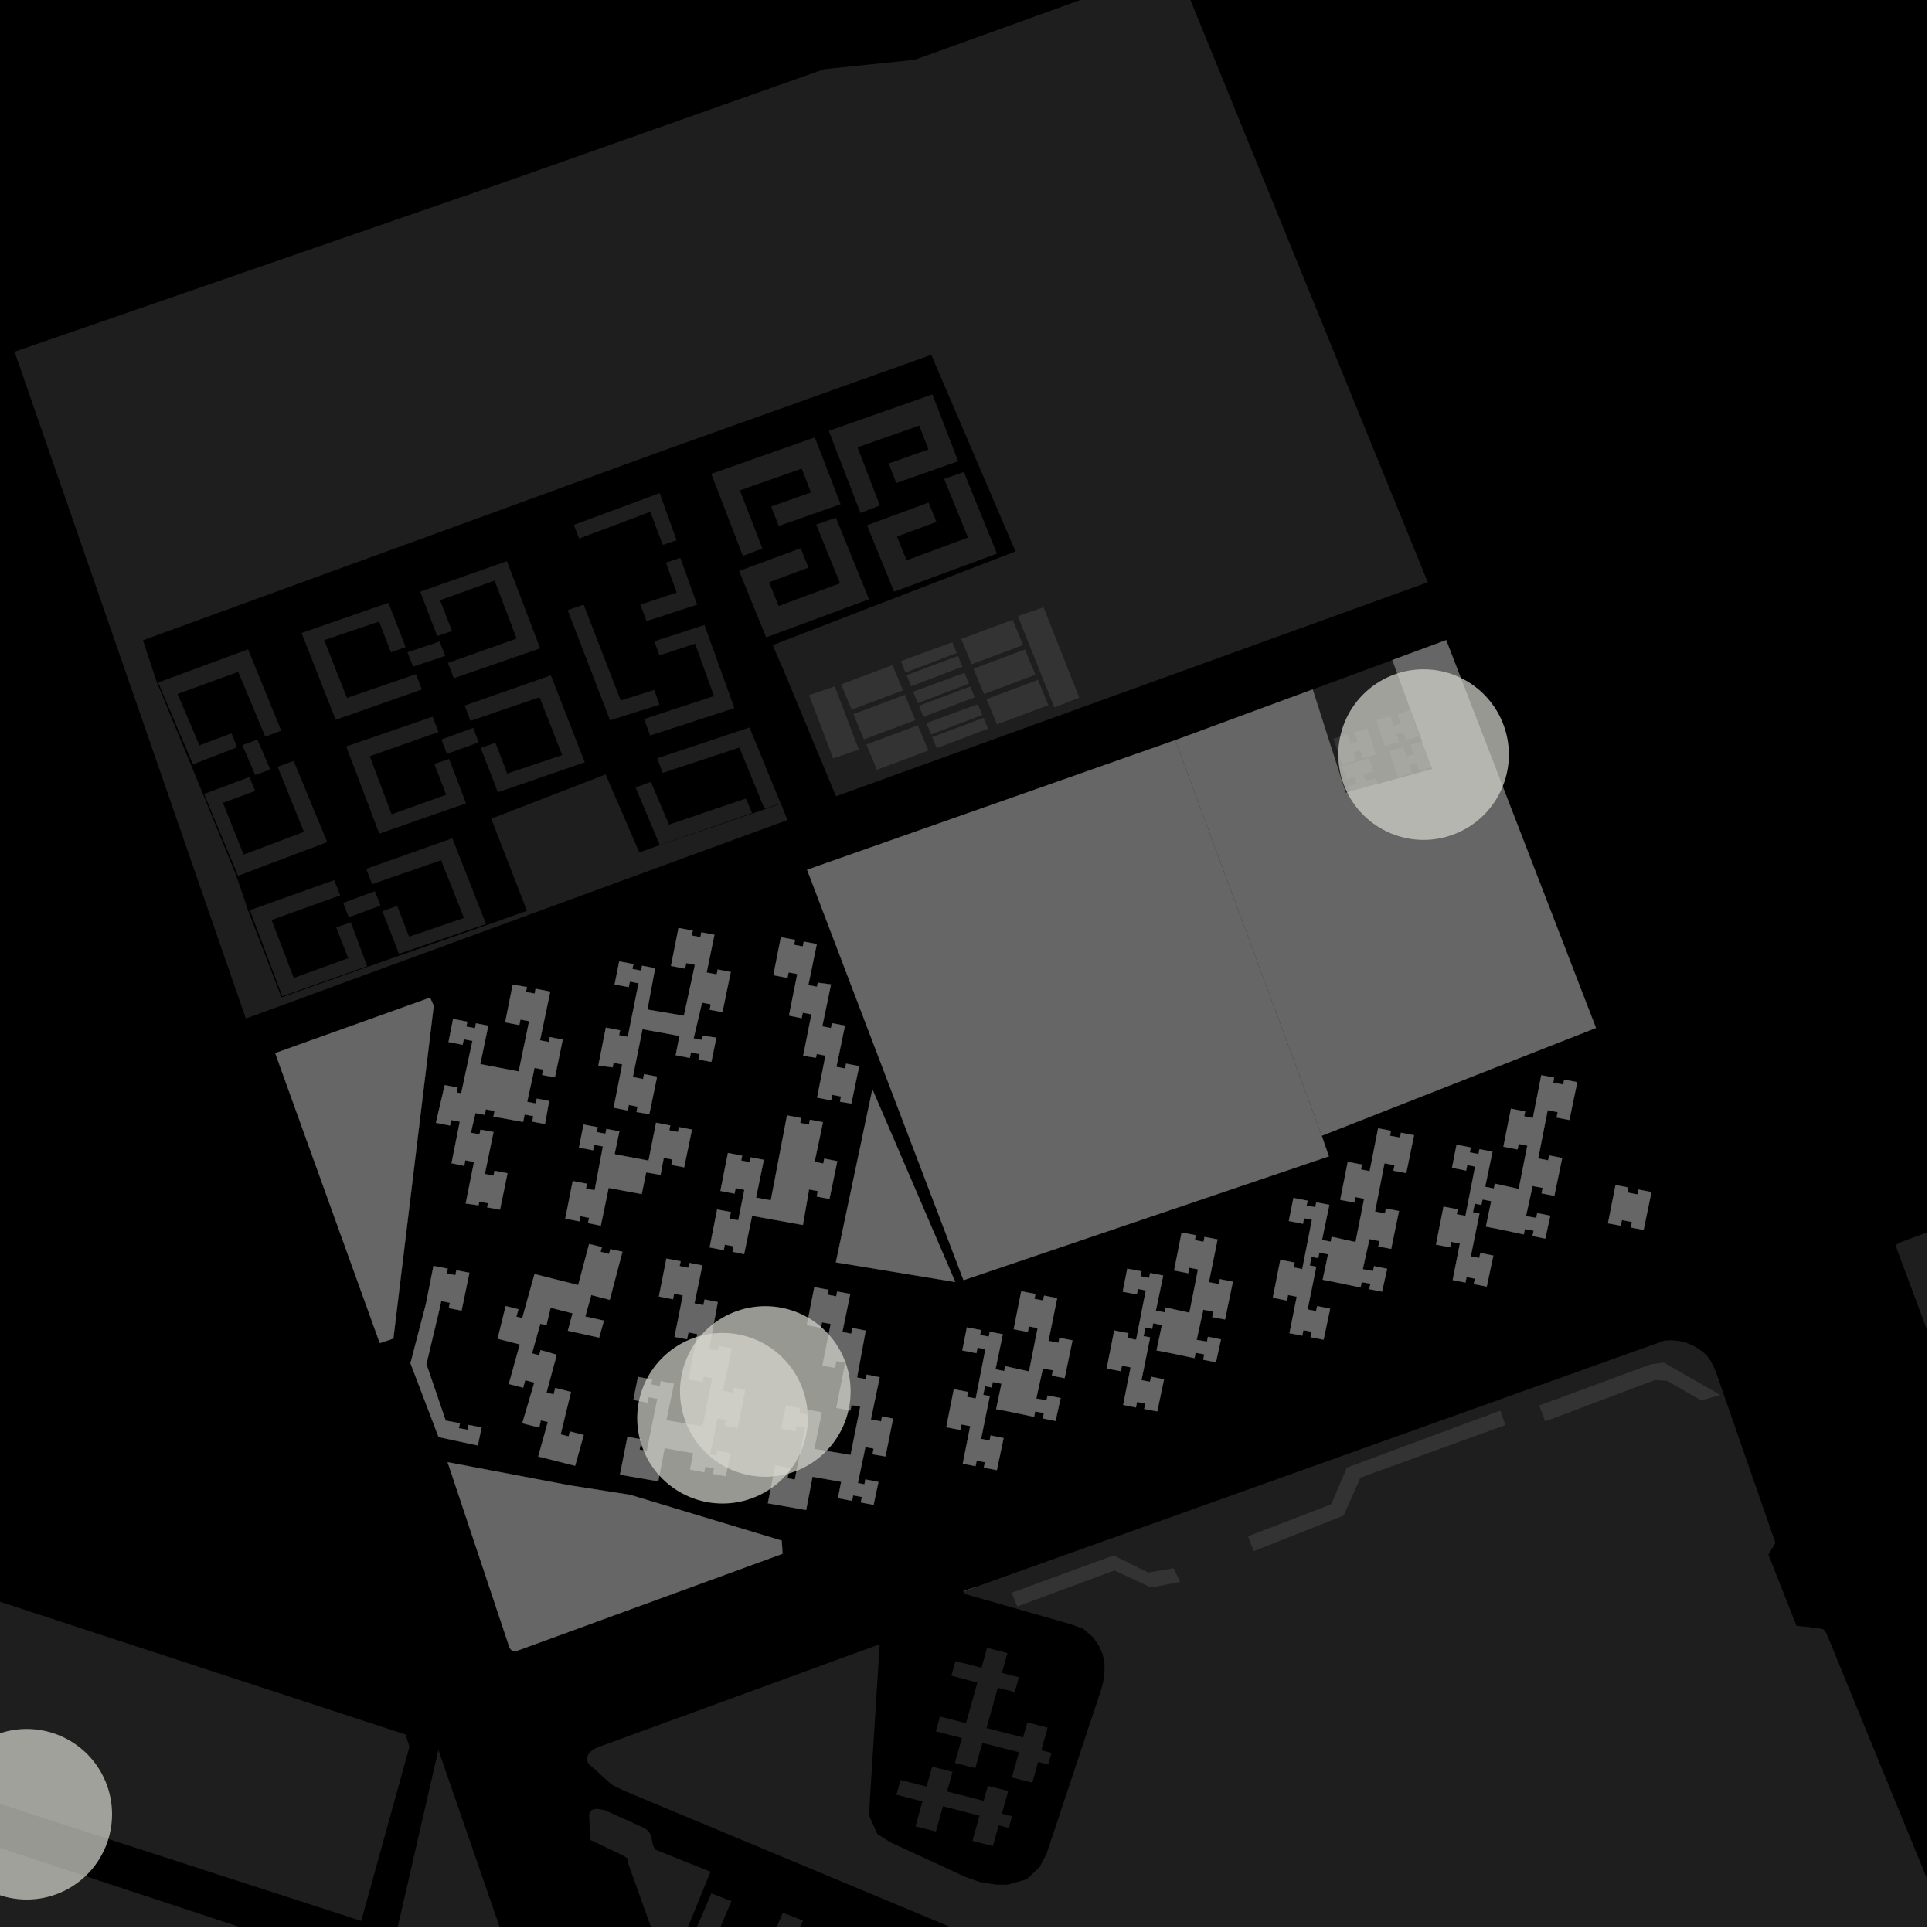 <?xml version="1.0" encoding="UTF-8"?>
<svg xmlns="http://www.w3.org/2000/svg" xmlns:xlink="http://www.w3.org/1999/xlink" width="361pt" height="361pt" viewBox="0 0 361 361" version="1.1">
<defs>
<clipPath id="clip1">
  <path d="M 0 295 L 64 295 L 64 360 L 0 360 Z M 0 295 "/>
</clipPath>
<clipPath id="clip2">
  <path d="M 0 323 L 35 323 L 35 360 L 0 360 Z M 0 323 "/>
</clipPath>
<clipPath id="clip3">
  <path d="M 73 326 L 96 326 L 96 360 L 73 360 Z M 73 326 "/>
</clipPath>
<clipPath id="clip4">
  <path d="M 140 357 L 151 357 L 151 360 L 140 360 Z M 140 357 "/>
</clipPath>
<clipPath id="clip5">
  <path d="M 126 353 L 137 353 L 137 360 L 126 360 Z M 126 353 "/>
</clipPath>
<clipPath id="clip6">
  <path d="M 110 338 L 133 338 L 133 360 L 110 360 Z M 110 338 "/>
</clipPath>
<clipPath id="clip7">
  <path d="M 109 250 L 360 250 L 360 360 L 109 360 Z M 109 250 "/>
</clipPath>
<clipPath id="clip8">
  <path d="M 354 209 L 360 209 L 360 281 L 354 281 Z M 354 209 "/>
</clipPath>
<clipPath id="clip9">
  <path d="M 359 0 L 360 0 L 360 182 L 359 182 Z M 359 0 "/>
</clipPath>
</defs>
<g id="surface3892">
<path style="fill-rule:nonzero;fill:rgb(0%,0%,0%);fill-opacity:1;stroke-width:0.03;stroke-linecap:square;stroke-linejoin:miter;stroke:rgb(0%,0%,0%);stroke-opacity:1;stroke-miterlimit:10;" d="M 0 178 L 360 178 L 360 -182 L 0 -182 Z M 0 178 " transform="matrix(1,0,0,1,0,182)"/>
<g clip-path="url(#clip1)" clip-rule="nonzero">
<path style=" stroke:none;fill-rule:nonzero;fill:rgb(39.999%,39.999%,39.999%);fill-opacity:0.3;" d="M 40.645 434.473 L 37.004 433.559 L 23.828 400.734 L 17.016 387.578 L 11.16 378.609 L 7.551 374.402 L 2.312 371.191 L -1.23 369.238 L -3 368.332 L -7.723 365.895 L -12.156 363.875 L -12.762 360.699 L -27.57 357.992 L -27.23 357.02 L -20.98 355.953 L -13.43 353.301 L -5.793 349.141 L -2.121 346.512 L -2.441 346.152 L -2.602 345.977 L -3.086 345.441 L -7.441 348.43 L -13.852 352.137 L -21.242 354.895 L -27.336 356.004 L -31.117 356.258 L -35.289 356.004 L -43.289 354.219 L -80.219 343.809 L -125.613 331.133 L -156.93 322.004 L -151.082 295.5 L 63.809 366.336 L 48.434 434.473 L 47.969 436.316 Z M 40.645 434.473 "/>
</g>
<g clip-path="url(#clip2)" clip-rule="nonzero">
<path style=" stroke:none;fill-rule:nonzero;fill:rgb(39.999%,39.999%,39.999%);fill-opacity:0.3;" d="M -157.402 323.391 L -18.496 363.238 L -25.484 364.723 L -30.43 366.445 L -34.785 369.172 L -38.086 372.461 L -40.664 375.488 L -43.004 379.148 L -44.277 381.113 L -43.582 381.297 L -42.91 381.477 L -41.543 381.844 L -40.988 380.23 L -38.277 376.316 L -36.098 373.586 L -33.273 370.422 L -29.051 368.02 L -24.164 366.27 L -19.934 365.988 L -15.543 366.43 L -9.277 368.531 L -4.668 370.391 L -1.105 371.797 L 2.867 373.867 L 6.289 376.461 L 9.988 381.445 L 15.184 389.258 L 19.148 396.559 L 34.551 433.203 L -96.582 405.605 L -172.836 389.434 Z M -157.402 323.391 "/>
</g>
<path style=" stroke:none;fill-rule:nonzero;fill:rgb(39.999%,39.999%,39.999%);fill-opacity:0.3;" d="M -140.242 253.367 L 75.773 324.105 L 76.516 326.363 L 67.496 358.934 L -149.926 288.504 Z M -140.242 253.367 "/>
<g clip-path="url(#clip3)" clip-rule="nonzero">
<path style=" stroke:none;fill-rule:nonzero;fill:rgb(39.999%,39.999%,39.999%);fill-opacity:0.3;" d="M 81.914 326.984 L 95.117 365.148 L 73.926 361.777 Z M 81.914 326.984 "/>
</g>
<g clip-path="url(#clip4)" clip-rule="nonzero">
<path style=" stroke:none;fill-rule:nonzero;fill:rgb(39.999%,39.999%,39.999%);fill-opacity:0.3;" d="M 150.039 358.855 L 144.004 373.012 L 140.246 371.551 L 146.281 357.395 Z M 150.039 358.855 "/>
</g>
<g clip-path="url(#clip5)" clip-rule="nonzero">
<path style=" stroke:none;fill-rule:nonzero;fill:rgb(39.999%,39.999%,39.999%);fill-opacity:0.3;" d="M 136.672 355.242 L 130.637 369.398 L 126.875 367.938 L 132.91 353.785 Z M 136.672 355.242 "/>
</g>
<path style=" stroke:none;fill-rule:nonzero;fill:rgb(39.999%,39.999%,39.999%);fill-opacity:0.3;" d="M 185.895 343.594 L 185.516 344.949 L 181.707 343.977 L 182.238 342.066 Z M 185.895 343.594 "/>
<path style=" stroke:none;fill-rule:nonzero;fill:rgb(39.999%,39.999%,39.999%);fill-opacity:0.3;" d="M 175.688 339.324 L 174.875 342.234 L 171.066 341.262 L 172.031 337.797 Z M 175.688 339.324 "/>
<g clip-path="url(#clip6)" clip-rule="nonzero">
<path style=" stroke:none;fill-rule:nonzero;fill:rgb(39.999%,39.999%,39.999%);fill-opacity:0.3;" d="M 122.395 345.598 L 132.762 349.738 L 125.418 367.754 L 124.23 367.355 L 117.375 348.18 L 117.164 347.184 L 116.129 346.574 L 110.246 343.773 L 110.078 338.996 L 110.539 338.207 L 111.094 338.031 L 111.832 338.031 L 112.941 338.207 L 120.52 341.641 L 121.258 342.258 L 121.629 342.961 L 122 344.715 Z M 122.395 345.598 "/>
</g>
<path style=" stroke:none;fill-rule:nonzero;fill:rgb(39.999%,39.999%,39.999%);fill-opacity:0.3;" d="M 310.883 254.609 L 321.441 260.648 L 317.902 261.688 L 311.512 258.023 L 309.238 257.859 L 288.727 265.586 L 287.605 262.621 L 308.492 254.918 Z M 310.883 254.609 "/>
<path style=" stroke:none;fill-rule:nonzero;fill:rgb(39.999%,39.999%,39.999%);fill-opacity:0.3;" d="M 219.285 293.023 L 220.516 295.57 L 215.094 296.637 L 208.234 293.441 L 190.078 300.18 L 189.055 297.598 L 208.07 290.629 L 214.57 293.84 Z M 219.285 293.023 "/>
<path style=" stroke:none;fill-rule:nonzero;fill:rgb(39.999%,39.999%,39.999%);fill-opacity:0.3;" d="M 233.203 287.062 L 248.734 281.082 L 251.668 274.23 L 280.336 263.574 L 281.305 266.27 L 254.199 276.105 L 251.062 283.184 L 234.258 289.836 Z M 233.203 287.062 "/>
<g clip-path="url(#clip7)" clip-rule="nonzero">
<path style=" stroke:none;fill-rule:nonzero;fill:rgb(39.999%,39.999%,39.999%);fill-opacity:0.3;" d="M 388.293 434.473 L 387.914 433.676 L 299.953 398.473 L 298.297 397.938 L 296.727 397.734 L 295.07 397.785 L 293.59 397.926 L 279.793 401.516 L 278.922 401.59 L 277.703 401.492 L 276.574 401.23 L 275.352 400.801 L 273.699 400.203 L 116.918 334.742 L 115.211 333.961 L 114.184 333.375 L 109.945 329.539 L 109.738 329.02 L 109.738 328.434 L 109.875 327.914 L 110.148 327.523 L 110.762 326.938 L 111.512 326.551 L 159.105 309.152 L 152.52 329.641 L 162.691 333.895 L 162.461 337.547 L 162.465 339.445 L 163.922 342.68 L 166.414 344.266 L 180.484 350.758 L 183.125 351.676 L 186.121 352.156 L 188.27 352.16 L 191.852 351.145 L 194.289 348.824 L 195.516 346.488 L 205.789 315.609 L 206.207 313.934 L 206.375 312.148 L 206.375 310.676 L 205.996 309 L 205.289 307.43 L 204.266 305.969 L 202.441 304.367 L 200.223 303.535 L 180.258 297.832 L 180.023 297.359 L 182.07 296.602 L 311.035 250.488 L 312.254 250.43 L 313.648 250.547 L 314.93 250.844 L 316.215 251.355 L 317.23 251.938 L 318.023 252.484 L 318.93 253.281 L 319.645 254.293 L 320.289 255.52 L 320.781 256.816 L 322.285 261.133 L 331.742 288.285 L 330.426 290.473 L 335.68 303.777 L 339.691 304.219 L 340.648 304.422 L 341.031 304.797 L 341.188 305.066 L 341.34 305.352 L 394.273 434.473 L 397.742 442.934 L 393.039 444.391 Z M 388.293 434.473 "/>
</g>
<g clip-path="url(#clip8)" clip-rule="nonzero">
<path style=" stroke:none;fill-rule:nonzero;fill:rgb(39.999%,39.999%,39.999%);fill-opacity:0.3;" d="M 419.27 212.805 L 435.699 255.031 L 435.816 255.918 L 435.699 256.586 L 435.348 256.922 L 434.879 257.262 L 433.82 257.719 L 373.652 280.426 L 373.191 280.438 L 372.809 280.355 L 372.367 280.207 L 372 279.98 L 371.715 279.703 L 371.484 279.293 L 371.328 278.742 L 354.43 233.355 L 354.324 232.883 L 354.379 232.633 L 354.531 232.438 L 354.793 232.242 L 355.105 232.121 L 415.668 209.773 L 416.277 209.594 L 416.898 209.578 L 417.43 209.68 L 417.812 209.863 L 418.168 210.105 L 418.434 210.461 Z M 419.27 212.805 "/>
</g>
<g clip-path="url(#clip9)" clip-rule="nonzero">
<path style=" stroke:none;fill-rule:nonzero;fill:rgb(39.999%,39.999%,39.999%);fill-opacity:0.3;" d="M 464.055 -40.52 L 502.867 -13.961 L 491.176 25.133 L 490.645 26.57 L 490.18 27.727 L 489.34 29.145 L 477.246 51.938 L 476.988 52.234 L 476.594 52.391 L 476.203 52.379 L 475.766 52.328 L 475.199 52.145 L 469.883 49.121 L 469.488 48.816 L 469.312 48.395 L 469.227 47.805 L 469.312 47.008 L 474.449 29.793 L 474.633 27.914 L 474.645 26.902 L 474.496 25.84 L 474.277 25.055 L 473.98 24.129 L 473.688 23.488 L 473.395 22.883 L 473.062 22.344 L 472.695 21.844 L 472.254 21.375 L 471.738 20.906 L 471.441 20.691 L 463.086 15.871 L 462.609 15.723 L 461.836 15.645 L 460.988 15.703 L 460.289 15.906 L 459.773 16.148 L 458.672 16.875 L 457.641 17.711 L 457.09 18.41 L 456.648 19.215 L 456.426 19.812 L 451.164 40.07 L 451.074 40.965 L 451.258 41.5 L 451.727 42.043 L 452.469 42.59 L 453.766 43.703 L 475.559 56.773 L 475.66 57 L 475.711 57.219 L 475.684 57.508 L 475.512 57.84 L 468.395 73.609 L 452.742 64.02 L 451.945 63.871 L 451.238 63.816 L 450.418 63.895 L 450.023 63.988 L 447.289 66.125 L 446.805 66.68 L 446.367 67.277 L 446.125 68.07 L 438.672 90.391 L 438.395 92.086 L 438.207 93.156 L 438.207 94.23 L 438.395 94.949 L 438.609 96.047 L 439.098 96.934 L 439.887 97.824 L 440.617 98.422 L 451.609 105.262 L 452.445 105.551 L 453.098 105.621 L 453.938 105.504 L 454.777 105.305 L 455.523 104.934 L 459.172 103.68 L 460.105 103.48 L 461.129 103.449 L 462.156 103.598 L 462.996 103.84 L 463.879 104.258 L 464.906 104.93 L 465.75 105.695 L 508.504 147.723 L 508.938 148.367 L 509.082 148.867 L 509.133 149.414 L 508.988 150.008 L 508.699 150.742 L 508.359 151.203 L 507.613 152.078 L 495.469 157.656 L 433.805 181.656 L 433.332 181.77 L 432.859 181.812 L 432.57 181.715 L 432.242 181.348 L 432.098 181.012 L 391.074 74.074 L 391.039 73.75 L 391.109 73.492 L 391.312 73.266 L 391.617 73.074 L 434.688 58.441 L 436.93 46.496 L 387.336 63.172 L 386.906 63.094 L 386.492 62.895 L 386.219 62.562 L 385.941 62.07 L 359.48 -1.094 L 359.504 -1.402 L 359.645 -1.711 L 359.922 -1.977 L 360.152 -2.129 L 462.961 -40.621 L 463.328 -40.66 L 463.68 -40.625 Z M 464.055 -40.52 "/>
</g>
<path style=" stroke:none;fill-rule:nonzero;fill:rgb(39.999%,39.999%,39.999%);fill-opacity:0.3;" d="M 245.277 128.824 L 260.16 123.328 L 267.633 143.68 L 251.457 148.145 Z M 245.277 128.824 "/>
<path style=" stroke:none;fill-rule:nonzero;fill:rgb(39.999%,39.999%,39.999%);fill-opacity:0.3;" d="M 252.293 147.914 L 251.969 146.922 L 253.52 146.461 L 253.102 145.195 L 251.551 145.652 L 250.73 143.156 L 255.828 141.645 L 256.652 144.141 L 254.785 144.695 L 255.203 145.961 L 257.07 145.406 L 257.43 146.496 Z M 252.293 147.914 "/>
<path style=" stroke:none;fill-rule:nonzero;fill:rgb(39.999%,39.999%,39.999%);fill-opacity:0.3;" d="M 255.492 136.117 L 257.102 140.969 L 254.715 141.684 L 254.227 140.207 L 252.895 140.605 L 253.387 142.082 L 250.766 142.863 L 249.156 138.012 L 251.777 137.227 L 252.367 139.004 L 253.695 138.605 L 253.109 136.828 Z M 255.492 136.117 "/>
<path style=" stroke:none;fill-rule:nonzero;fill:rgb(39.999%,39.999%,39.999%);fill-opacity:0.3;" d="M 267.508 143.34 L 265.164 144.043 L 264.676 142.566 L 263.344 142.965 L 263.832 144.438 L 261.211 145.223 L 259.602 140.367 L 262.223 139.586 L 262.812 141.363 L 264.145 140.965 L 263.555 139.188 L 265.742 138.535 Z M 267.508 143.34 "/>
<path style=" stroke:none;fill-rule:nonzero;fill:rgb(39.999%,39.999%,39.999%);fill-opacity:0.3;" d="M 263.523 132.68 L 265.129 137.531 L 262.746 138.246 L 262.258 136.77 L 260.926 137.168 L 261.414 138.645 L 258.793 139.426 L 257.188 134.574 L 259.805 133.789 L 260.395 135.566 L 261.727 135.168 L 261.137 133.391 Z M 263.523 132.68 "/>
<path style=" stroke:none;fill-rule:nonzero;fill:rgb(39.999%,39.999%,39.999%);fill-opacity:0.3;" d="M 270.223 119.613 L 298.207 192.07 L 246.977 212.211 L 219.609 138.297 L 245.277 128.824 L 251.457 148.145 L 267.633 143.68 L 260.16 123.328 Z M 270.223 119.613 "/>
<path style=" stroke:none;fill-rule:nonzero;fill:rgb(39.999%,39.999%,39.999%);fill-opacity:0.3;" d="M 219.598 138.301 L 246.965 212.219 L 248.293 216.059 L 180.043 239.199 L 150.816 162.523 Z M 219.598 138.301 "/>
<path style=" stroke:none;fill-rule:nonzero;fill:rgb(39.999%,39.999%,39.999%);fill-opacity:0.3;" d="M 303.051 227.969 L 302.844 229.023 L 300.453 228.582 L 301.867 221.434 L 304.246 221.895 L 304.09 222.836 L 305.961 223.184 L 306.133 222.27 L 308.57 222.75 L 307.109 229.812 L 304.727 229.355 L 304.93 228.336 Z M 303.051 227.969 "/>
<path style=" stroke:none;fill-rule:nonzero;fill:rgb(39.999%,39.999%,39.999%);fill-opacity:0.3;" d="M 197.527 242.562 L 195.906 250.559 L 197.777 250.902 L 197.953 249.988 L 200.391 250.457 L 198.926 257.512 L 196.547 257.062 L 196.746 256.051 L 194.867 255.688 L 193.621 261.332 L 195.555 261.668 L 195.738 260.758 L 198.172 261.238 L 197.23 265.504 L 194.852 265.039 L 195.062 264.027 L 193.422 263.742 L 193.219 264.734 L 188.566 263.762 L 186.141 263.297 L 187.137 258.551 L 185.508 258.227 L 185.293 259.258 L 184.051 259.008 L 183.715 260.641 L 184.934 260.875 L 183.312 268.871 L 184.91 269.164 L 185.105 268.227 L 187.527 268.715 L 186.258 274.695 L 183.832 274.234 L 184.043 273.223 L 182.488 272.926 L 182.281 273.957 L 179.898 273.492 L 181.293 266.469 L 179.66 266.156 L 179.453 267.188 L 176.82 266.676 L 178.227 259.59 L 180.883 260.098 L 180.688 261.008 L 182.32 261.32 L 184.129 252.094 L 182.652 251.812 L 182.445 252.844 L 179.812 252.336 L 180.668 248.035 L 183.32 248.543 L 183.129 249.449 L 184.762 249.762 L 184.938 248.852 L 187.371 249.316 L 186.004 255.871 L 187.633 256.191 L 187.812 255.281 L 192.277 256.258 L 193.887 248.156 L 192.254 247.844 L 192.047 248.879 L 189.414 248.367 L 190.82 241.281 L 193.477 241.789 L 193.281 242.695 L 194.914 243.008 L 195.09 242.098 Z M 197.527 242.562 "/>
<path style=" stroke:none;fill-rule:nonzero;fill:rgb(39.999%,39.999%,39.999%);fill-opacity:0.3;" d="M 258.695 217.359 L 256.922 226.391 L 258.789 226.734 L 258.965 225.82 L 261.402 226.293 L 259.941 233.352 L 257.559 232.898 L 257.762 231.883 L 255.883 231.52 L 254.633 237.164 L 256.566 237.504 L 256.75 236.59 L 259.184 237.078 L 258.242 241.344 L 255.863 240.875 L 256.074 239.859 L 254.438 239.574 L 254.23 240.566 L 249.578 239.59 L 247.152 239.121 L 248.152 234.375 L 246.523 234.047 L 246.309 235.078 L 245.062 234.828 L 244.727 236.461 L 245.945 236.695 L 244.324 244.691 L 245.922 244.984 L 246.117 244.051 L 248.539 244.543 L 247.312 250.316 L 244.883 249.855 L 245.098 248.844 L 243.543 248.543 L 243.332 249.574 L 240.949 249.109 L 242.305 242.285 L 240.672 241.973 L 240.465 243.004 L 237.832 242.488 L 239.238 235.402 L 241.895 235.914 L 241.703 236.824 L 243.332 237.137 L 245.141 227.91 L 243.664 227.625 L 243.461 228.66 L 240.828 228.145 L 241.68 223.844 L 244.336 224.355 L 244.141 225.266 L 245.773 225.578 L 245.949 224.668 L 248.387 225.137 L 247.016 231.688 L 248.645 232.016 L 248.828 231.102 L 253.289 232.086 L 254.898 223.984 L 253.27 223.668 L 253.062 224.699 L 250.43 224.188 L 251.836 217.098 L 254.488 217.609 L 254.297 218.52 L 255.93 218.836 L 257.512 210.836 L 259.895 211.289 L 259.734 212.227 L 261.605 212.57 L 261.781 211.66 L 264.215 212.129 L 262.754 219.188 L 260.371 218.738 L 260.574 217.719 Z M 258.695 217.359 "/>
<path style=" stroke:none;fill-rule:nonzero;fill:rgb(39.999%,39.999%,39.999%);fill-opacity:0.3;" d="M 163.008 203.547 L 178.492 239.547 L 156.188 235.871 Z M 163.008 203.547 "/>
<path style=" stroke:none;fill-rule:nonzero;fill:rgb(39.999%,39.999%,39.999%);fill-opacity:0.3;" d="M 266.039 149.965 L 267.648 154.82 L 265.262 155.531 L 264.773 154.055 L 263.441 154.453 L 263.93 155.93 L 261.309 156.711 L 259.703 151.855 L 262.32 151.074 L 262.91 152.852 L 264.242 152.453 L 263.652 150.676 Z M 266.039 149.965 "/>
<path style=" stroke:none;fill-rule:nonzero;fill:rgb(39.999%,39.999%,39.999%);fill-opacity:0.3;" d="M 264.941 144.672 L 266.551 149.527 L 264.164 150.238 L 263.676 148.762 L 262.344 149.16 L 262.832 150.637 L 260.211 151.418 L 258.605 146.566 L 261.227 145.781 L 261.812 147.559 L 263.145 147.164 L 262.555 145.387 Z M 264.941 144.672 "/>
<path style=" stroke:none;fill-rule:nonzero;fill:rgb(39.999%,39.999%,39.999%);fill-opacity:0.3;" d="M 289.184 207.434 L 287.41 216.469 L 289.281 216.816 L 289.453 215.902 L 291.891 216.375 L 290.43 223.438 L 288.047 222.98 L 288.25 221.965 L 286.371 221.598 L 285.125 227.246 L 287.059 227.586 L 287.238 226.676 L 289.672 227.164 L 288.734 231.434 L 286.352 230.957 L 286.562 229.945 L 284.926 229.656 L 284.719 230.648 L 280.07 229.664 L 277.645 229.191 L 278.641 224.445 L 277.012 224.117 L 276.797 225.148 L 275.555 224.895 L 275.219 226.527 L 276.434 226.766 L 274.816 234.762 L 276.41 235.059 L 276.609 234.121 L 279.027 234.617 L 277.801 240.395 L 275.371 239.93 L 275.586 238.918 L 274.031 238.613 L 273.82 239.645 L 271.441 239.176 L 272.793 232.352 L 271.164 232.035 L 270.957 233.07 L 268.324 232.551 L 269.73 225.465 L 272.383 225.977 L 272.191 226.887 L 273.824 227.203 L 275.629 217.977 L 274.156 217.688 L 273.949 218.723 L 271.316 218.207 L 272.168 213.902 L 274.824 214.418 L 274.633 215.328 L 276.262 215.645 L 276.438 214.73 L 278.875 215.203 L 277.504 221.758 L 279.133 222.086 L 279.316 221.172 L 283.781 222.16 L 285.387 214.059 L 283.758 213.738 L 283.551 214.773 L 280.918 214.254 L 282.324 207.168 L 284.977 207.68 L 284.785 208.59 L 286.418 208.906 L 288 200.906 L 290.383 201.363 L 290.223 202.301 L 292.094 202.648 L 292.27 201.734 L 294.707 202.211 L 293.242 209.27 L 290.859 208.816 L 291.062 207.797 Z M 289.184 207.434 "/>
<path style=" stroke:none;fill-rule:nonzero;fill:rgb(39.999%,39.999%,39.999%);fill-opacity:0.3;" d="M 227.5 231.594 L 225.879 239.59 L 227.746 239.93 L 227.922 239.02 L 230.359 239.488 L 228.898 246.547 L 226.516 246.094 L 226.719 245.078 L 224.84 244.719 L 223.59 250.363 L 225.527 250.699 L 225.707 249.789 L 228.141 250.273 L 227.199 254.539 L 224.82 254.07 L 225.031 253.059 L 223.395 252.773 L 223.188 253.766 L 218.535 252.793 L 216.109 252.324 L 217.109 247.578 L 215.48 247.254 L 215.266 248.285 L 214.023 248.035 L 213.684 249.668 L 214.902 249.902 L 213.285 257.898 L 214.879 258.191 L 215.074 257.254 L 217.496 257.742 L 216.227 263.723 L 213.801 263.262 L 214.012 262.25 L 212.457 261.949 L 212.25 262.98 L 209.867 262.52 L 211.262 255.492 L 209.629 255.18 L 209.422 256.211 L 206.793 255.699 L 208.195 248.613 L 210.852 249.121 L 210.66 250.031 L 212.293 250.344 L 214.098 241.117 L 212.621 240.836 L 212.418 241.867 L 209.785 241.355 L 210.637 237.055 L 213.293 237.566 L 213.098 238.473 L 214.73 238.785 L 214.906 237.875 L 217.344 238.344 L 215.973 244.895 L 217.602 245.219 L 217.785 244.309 L 222.246 245.285 L 223.855 237.184 L 222.227 236.871 L 222.02 237.902 L 219.387 237.391 L 220.793 230.305 L 223.445 230.812 L 223.254 231.723 L 224.887 232.035 L 225.062 231.125 Z M 227.5 231.594 "/>
<path style=" stroke:none;fill-rule:nonzero;fill:rgb(39.999%,39.999%,39.999%);fill-opacity:0.3;" d="M 158.867 241.793 L 157.395 248.895 L 159.07 249.215 L 159.289 248.16 L 161.758 248.633 L 160.141 257.391 L 161.773 257.703 L 161.938 256.852 L 164.367 257.355 L 162.723 265.242 L 164.637 265.594 L 164.812 264.68 L 166.871 265.074 L 165.445 272.141 L 163.047 271.738 L 163.238 270.672 L 161.699 270.391 L 160.293 277.117 L 161.527 277.352 L 161.703 276.441 L 164.137 276.906 L 163.23 281.18 L 160.848 280.73 L 161.051 279.715 L 159.418 279.402 L 159.211 280.434 L 156.578 279.926 L 157.184 276.871 L 151.82 275.934 L 150.633 282.141 L 143.48 280.895 L 144.887 273.809 L 147.539 274.316 L 147.145 276.223 L 148.512 276.461 L 150.465 266.711 L 148.832 266.398 L 148.625 267.434 L 145.992 266.922 L 146.844 262.621 L 149.5 263.129 L 149.309 264.039 L 150.938 264.352 L 151.113 263.438 L 153.551 263.906 L 152.148 270.746 L 158.938 271.863 L 160.746 262.848 L 159.113 262.535 L 158.906 263.57 L 156.273 263.059 L 157.949 254.633 L 156.273 254.312 L 156.012 255.59 L 153.676 255.148 L 155.227 247.383 L 153.594 247.074 L 153.387 248.105 L 150.758 247.594 L 152.164 240.512 L 154.816 241.02 L 154.625 241.926 L 156.254 242.238 L 156.43 241.328 Z M 158.867 241.793 "/>
<path style=" stroke:none;fill-rule:nonzero;fill:rgb(39.999%,39.999%,39.999%);fill-opacity:0.3;" d="M 131.23 236.449 L 129.758 243.551 L 131.434 243.871 L 131.652 242.816 L 134.121 243.289 L 132.504 252.043 L 134.137 252.355 L 134.301 251.504 L 136.727 252.008 L 135.086 259.891 L 137 260.242 L 137.176 259.332 L 139.234 259.723 L 137.809 266.789 L 135.406 266.387 L 135.602 265.32 L 134.062 265.043 L 132.656 271.766 L 133.891 272 L 134.066 271.09 L 136.5 271.555 L 135.594 275.824 L 133.211 275.375 L 133.414 274.363 L 131.781 274.051 L 131.574 275.082 L 128.941 274.574 L 129.547 271.52 L 124.184 270.582 L 122.996 276.789 L 115.844 275.543 L 117.25 268.461 L 119.902 268.969 L 119.508 270.871 L 120.875 271.109 L 122.828 261.367 L 121.195 261.055 L 120.988 262.086 L 118.355 261.578 L 119.207 257.277 L 121.863 257.785 L 121.672 258.691 L 123.301 259.004 L 123.477 258.094 L 125.914 258.559 L 124.512 265.398 L 131.301 266.516 L 133.109 257.5 L 131.477 257.191 L 131.27 258.223 L 128.637 257.711 L 130.312 249.285 L 128.637 248.965 L 128.375 250.242 L 126.039 249.805 L 127.59 242.043 L 125.957 241.73 L 125.75 242.762 L 123.121 242.254 L 124.523 235.172 L 127.18 235.676 L 126.988 236.586 L 128.617 236.898 L 128.793 235.984 Z M 131.23 236.449 "/>
<path style=" stroke:none;fill-rule:nonzero;fill:rgb(39.999%,39.999%,39.999%);fill-opacity:0.3;" d="M 83.863 244.43 L 84.066 243.418 L 82.434 243.105 L 82.227 244.137 L 79.672 254.898 L 83.281 265.445 L 85.938 265.949 L 85.746 266.859 L 87.375 267.172 L 87.551 266.258 L 89.988 266.723 L 89.273 270.086 L 81.957 268.52 L 76.699 254.727 L 79.594 243.629 L 81 236.547 L 83.652 237.055 L 83.461 237.961 L 85.094 238.273 L 85.27 237.363 L 87.707 237.828 L 86.246 244.879 Z M 83.863 244.43 "/>
<path style=" stroke:none;fill-rule:nonzero;fill:rgb(39.999%,39.999%,39.999%);fill-opacity:0.3;" d="M 102.812 185.285 L 100.902 194.387 L 102.531 194.699 L 102.707 193.785 L 105.145 194.25 L 103.684 201.301 L 101.301 200.855 L 101.504 199.84 L 99.871 199.531 L 99.664 200.562 L 98.5 205.887 L 100.129 206.195 L 100.305 205.285 L 102.602 205.723 L 101.832 210.016 L 99.453 209.57 L 99.652 208.555 L 98.023 208.246 L 97.754 209.629 L 92.203 208.633 L 92.414 207.582 L 90.781 207.273 L 90.578 208.305 L 88.844 207.969 L 87.977 211.66 L 89.602 211.969 L 89.777 211.082 L 92.215 211.523 L 90.586 219.367 L 92.219 219.676 L 92.395 218.766 L 94.828 219.23 L 93.422 226.023 L 91.035 225.594 L 91.188 224.82 L 89.559 224.512 L 89.414 225.215 L 87.023 224.871 L 88.574 217.113 L 86.941 216.801 L 86.734 217.836 L 84.371 217.344 L 85.922 209.582 L 84.289 209.273 L 84.086 210.305 L 81.453 209.797 L 83.102 202.762 L 85.512 203.223 L 85.328 204.137 L 86.176 204.293 L 88.281 194.484 L 86.652 194.176 L 86.445 195.207 L 83.812 194.699 L 84.664 190.402 L 87.32 190.906 L 87.129 191.816 L 88.758 192.125 L 88.934 191.215 L 91.23 191.652 L 89.738 198.836 L 96.922 200.207 L 98.871 190.809 L 97.242 190.496 L 97.035 191.531 L 94.402 191.023 L 95.801 183.973 L 98.461 184.445 L 98.27 185.355 L 99.902 185.664 L 100.078 184.754 Z M 102.812 185.285 "/>
<path style=" stroke:none;fill-rule:nonzero;fill:rgb(39.999%,39.999%,39.999%);fill-opacity:0.3;" d="M 133.492 174.672 L 132.031 181.723 L 133.926 182.066 L 134.102 181.152 L 136.539 181.617 L 134.988 189.113 L 132.605 188.668 L 132.809 187.652 L 131.18 187.344 L 129.605 194.027 L 131.156 194.324 L 131.336 193.535 L 133.852 193.891 L 132.914 198.41 L 130.531 197.965 L 130.734 196.949 L 129.102 196.641 L 128.895 197.672 L 126.262 197.164 L 126.961 193.559 L 120.047 192.297 L 118.242 201.25 L 120.16 201.625 L 120.336 200.711 L 122.773 201.176 L 121.324 208.18 L 118.93 207.781 L 119.133 206.77 L 117.5 206.457 L 117.293 207.488 L 114.664 206.98 L 116.27 198.887 L 114.641 198.574 L 114.465 199.441 L 111.801 199.098 L 113.207 192.02 L 115.859 192.523 L 115.668 193.434 L 117.301 193.742 L 119.32 183.723 L 117.688 183.41 L 117.48 184.445 L 114.848 183.938 L 115.703 179.641 L 118.355 180.145 L 118.164 181.051 L 119.797 181.363 L 119.973 180.449 L 122.406 180.914 L 120.969 188.641 L 127.789 189.789 L 129.852 180.262 L 128.219 179.953 L 128.012 180.984 L 125.379 180.477 L 126.785 173.395 L 129.441 173.902 L 129.25 174.809 L 130.879 175.121 L 131.055 174.207 Z M 133.492 174.672 "/>
<path style=" stroke:none;fill-rule:nonzero;fill:rgb(39.999%,39.999%,39.999%);fill-opacity:0.3;" d="M 129.293 211.066 L 127.832 218.117 L 125.449 217.672 L 125.652 216.656 L 124.023 216.344 L 123.422 219.523 L 120.734 219.062 L 119.902 223.113 L 113.723 221.965 L 112.262 229.016 L 109.859 228.535 L 110.082 227.555 L 108.449 227.242 L 108.258 228.211 L 105.629 227.688 L 107.016 220.688 L 109.672 221.191 L 109.48 222.102 L 111.109 222.41 L 112.656 214.211 L 111.023 213.898 L 110.816 214.93 L 108.188 214.422 L 109.039 210.125 L 111.684 210.629 L 111.5 211.539 L 113.133 211.852 L 113.309 210.938 L 115.723 211.398 L 114.836 215.672 L 121.184 216.867 L 122.59 209.789 L 125.242 210.293 L 125.051 211.203 L 126.684 211.512 L 126.859 210.602 Z M 129.293 211.066 "/>
<path style=" stroke:none;fill-rule:nonzero;fill:rgb(39.999%,39.999%,39.999%);fill-opacity:0.3;" d="M 153.77 209.695 L 152.207 217.102 L 153.836 217.414 L 154.012 216.5 L 156.449 216.965 L 154.988 224.02 L 152.605 223.57 L 152.809 222.559 L 151.176 222.246 L 150.02 228.887 L 140.531 227.176 L 139.035 234.336 L 136.867 233.887 L 137.07 232.871 L 135.438 232.559 L 135.23 233.594 L 132.602 233.082 L 134.004 226 L 136.562 226.488 L 136.316 227.715 L 137.953 228.012 L 139.086 222.312 L 137.453 222 L 137.246 223.031 L 134.613 222.523 L 136.02 215.441 L 138.676 215.945 L 138.48 216.855 L 140.113 217.164 L 140.289 216.254 L 142.727 216.719 L 141.266 223.773 L 144.027 224.297 L 147.062 208.418 L 149.719 208.922 L 149.523 209.832 L 151.156 210.145 L 151.332 209.23 Z M 153.77 209.695 "/>
<path style=" stroke:none;fill-rule:nonzero;fill:rgb(39.999%,39.999%,39.999%);fill-opacity:0.3;" d="M 156.957 205.852 L 157.152 204.879 L 155.52 204.57 L 155.312 205.602 L 152.684 205.094 L 154.09 198.008 L 154.242 197.238 L 152.609 196.926 L 152.469 197.633 L 150.078 197.289 L 151.629 189.527 L 149.996 189.219 L 149.789 190.25 L 147.426 189.758 L 148.977 181.996 L 147.348 181.688 L 147.141 182.719 L 144.508 182.211 L 145.914 175.129 L 148.566 175.633 L 148.375 176.543 L 150.008 176.852 L 150.184 175.941 L 152.621 176.406 L 151.031 184.074 L 152.66 184.383 L 152.805 183.621 L 155.27 183.938 L 153.832 190.875 L 153.641 191.781 L 155.273 192.094 L 155.449 191.184 L 157.883 191.645 L 156.285 199.348 L 157.918 199.66 L 158.09 198.75 L 160.527 199.211 L 159.082 206.199 Z M 156.957 205.852 "/>
<path style=" stroke:none;fill-rule:nonzero;fill:rgb(39.999%,39.999%,39.999%);fill-opacity:0.3;" d="M 110.078 232.453 L 112.461 233.031 L 112.211 233.914 L 113.793 234.312 L 114.043 233.414 L 116.301 233.891 L 113.934 242.863 L 110.48 241.984 L 109.352 246 L 112.84 246.766 L 111.949 249.934 L 106.109 248.652 L 106.988 245.395 L 102.883 244.352 L 102.105 247.613 L 100.961 247.34 L 99.402 252.883 L 100.75 253.242 L 101.012 252.273 L 104.023 253.141 L 102.109 260.219 L 103.438 260.555 L 103.762 259.348 L 106.688 260.094 L 104.754 268.023 L 106.242 268.402 L 106.488 267.48 L 109.07 268.137 L 107.457 273.879 L 100.574 272.145 L 102.367 265.703 L 101.043 265.387 L 100.758 266.742 L 97.594 265.934 L 99.84 258.348 L 98.141 257.891 L 97.75 259.293 L 95.074 258.605 L 97.129 251.203 L 92.988 250.152 L 94.488 244.047 L 96.875 244.648 L 96.469 246.023 L 97.586 246.305 L 99.875 238.07 L 108.035 240.121 Z M 110.078 232.453 "/>
<path style=" stroke:none;fill-rule:nonzero;fill:rgb(39.999%,39.999%,39.999%);fill-opacity:0.3;" d="M 271.277 154.062 L 272.887 158.918 L 270.504 159.629 L 270.012 158.152 L 268.684 158.551 L 269.172 160.027 L 266.551 160.809 L 264.941 155.953 L 267.562 155.172 L 268.152 156.949 L 269.484 156.555 L 268.895 154.773 Z M 271.277 154.062 "/>
<path style=" stroke:none;fill-rule:nonzero;fill:rgb(39.999%,39.999%,39.999%);fill-opacity:0.3;" d="M 261.32 158.609 L 256.219 160.125 L 255.473 157.852 L 257.023 157.395 L 256.605 156.125 L 255.055 156.586 L 254.23 154.09 L 259.332 152.574 L 260.156 155.07 L 258.289 155.625 L 258.703 156.895 L 260.574 156.34 Z M 261.32 158.609 "/>
<path style=" stroke:none;fill-rule:nonzero;fill:rgb(39.999%,39.999%,39.999%);fill-opacity:0.3;" d="M 257.816 147.68 L 252.715 149.195 L 252.293 147.914 L 257.43 146.496 Z M 257.816 147.68 "/>
<path style=" stroke:none;fill-rule:nonzero;fill:rgb(39.999%,39.999%,39.999%);fill-opacity:0.3;" d="M 265.938 138.477 L 267.547 143.328 L 267.508 143.34 L 265.742 138.535 Z M 265.938 138.477 "/>
<path style=" stroke:none;fill-rule:nonzero;fill:rgb(39.999%,39.999%,39.999%);fill-opacity:0.3;" d="M 180.023 297.359 L 180.012 297.336 L 182.07 296.602 Z M 180.023 297.359 "/>
<path style=" stroke:none;fill-rule:nonzero;fill:rgb(39.999%,39.999%,39.999%);fill-opacity:0.3;" d="M 146.07 287.875 L 146.219 290.324 L 96.297 308.57 L 96.066 308.57 L 95.781 308.496 L 95.551 308.301 L 95.242 307.957 L 83.645 273.219 L 106.512 277.555 L 117.734 279.316 Z M 146.07 287.875 "/>
<path style=" stroke:none;fill-rule:nonzero;fill:rgb(39.999%,39.999%,39.999%);fill-opacity:0.3;" d="M 81.043 187.941 L 73.5 250.113 L 70.965 250.961 L 51.43 196.781 L 80.363 186.418 Z M 81.043 187.941 "/>
<path style=" stroke:none;fill-rule:nonzero;fill:rgb(39.999%,39.999%,39.999%);fill-opacity:0.3;" d="M 177.984 331.082 L 176.965 334.746 L 183.797 336.488 L 184.574 333.691 L 188.387 334.664 L 187.207 338.891 L 189.098 339.371 L 188.492 341.57 L 186.594 341.086 L 185.895 343.594 L 182.238 342.066 L 183.023 339.258 L 176.191 337.516 L 175.688 339.324 L 172.031 337.797 L 172.363 336.602 L 167.5 335.359 L 168.273 332.59 L 173.137 333.828 L 174.176 330.109 Z M 177.984 331.082 "/>
<path style=" stroke:none;fill-rule:nonzero;fill:rgb(39.999%,39.999%,39.999%);fill-opacity:0.3;" d="M 188.242 308.875 L 187.207 312.594 L 190.379 313.402 L 189.605 316.172 L 186.434 315.363 L 184.332 322.895 L 191.164 324.637 L 191.945 321.84 L 195.754 322.812 L 194.574 327.043 L 196.469 327.52 L 195.859 329.719 L 193.965 329.234 L 192.887 333.098 L 189.074 332.125 L 190.391 327.41 L 183.559 325.668 L 182.242 330.383 L 178.434 329.41 L 179.734 324.75 L 174.867 323.512 L 175.641 320.738 L 180.504 321.98 L 182.621 314.395 L 177.77 313.102 L 178.531 310.383 L 183.395 311.625 L 184.434 307.906 Z M 188.242 308.875 "/>
<path style=" stroke:none;fill-rule:nonzero;fill:rgb(39.999%,39.999%,39.999%);fill-opacity:0.3;" d="M 159.105 309.152 L 164.379 307.227 L 162.691 333.895 L 152.52 329.641 Z M 159.105 309.152 "/>
<path style=" stroke:none;fill-rule:nonzero;fill:rgb(39.999%,39.999%,39.999%);fill-opacity:0.3;" d="M 152.254 81.727 L 157.074 94.215 L 145.508 98.285 L 144.098 94.633 L 151.523 92.016 L 149.805 87.559 L 138.262 91.621 L 142.453 102.492 L 138.816 103.875 L 132.898 88.543 Z M 152.254 81.727 "/>
<path style=" stroke:none;fill-rule:nonzero;fill:rgb(39.999%,39.999%,39.999%);fill-opacity:0.3;" d="M 167.055 110.562 L 162.012 98.152 L 173.504 93.895 L 174.98 97.523 L 167.602 100.258 L 169.402 104.691 L 180.871 100.441 L 176.414 89.48 L 180.094 88.195 L 186.285 103.438 Z M 167.055 110.562 "/>
<path style=" stroke:none;fill-rule:nonzero;fill:rgb(39.999%,39.999%,39.999%);fill-opacity:0.3;" d="M 174.223 73.695 L 179.039 86.184 L 167.473 90.254 L 166.062 86.598 L 173.492 83.984 L 171.77 79.523 L 160.227 83.586 L 164.418 94.457 L 160.781 95.84 L 154.863 80.508 Z M 174.223 73.695 "/>
<path style=" stroke:none;fill-rule:nonzero;fill:rgb(39.999%,39.999%,39.999%);fill-opacity:0.3;" d="M 72.574 112.637 L 75.801 120.91 L 73.051 121.891 L 70.836 116.137 L 60.574 119.609 L 64.828 130.402 L 77.715 125.965 L 78.82 128.828 L 62.723 134.504 L 56.348 118.273 Z M 72.574 112.637 "/>
<path style=" stroke:none;fill-rule:nonzero;fill:rgb(39.999%,39.999%,39.999%);fill-opacity:0.3;" d="M 78.516 110.559 L 94.719 104.852 L 100.93 121.141 L 84.801 126.734 L 83.691 123.875 L 96.531 119.312 L 92.41 108.477 L 82.227 112.152 L 84.465 117.898 L 81.703 118.848 Z M 78.516 110.559 "/>
<path style=" stroke:none;fill-rule:nonzero;fill:rgb(39.999%,39.999%,39.999%);fill-opacity:0.3;" d="M 127.117 104.23 L 130.266 112.98 L 120.812 116.059 L 119.648 112.965 L 126.441 110.73 L 124.43 105.137 Z M 127.117 104.23 "/>
<path style=" stroke:none;fill-rule:nonzero;fill:rgb(39.999%,39.999%,39.999%);fill-opacity:0.3;" d="M 123.258 92.137 L 126.434 100.953 L 123.852 101.809 L 121.504 95.629 L 108.211 100.629 L 107.227 98.078 Z M 123.258 92.137 "/>
<path style=" stroke:none;fill-rule:nonzero;fill:rgb(39.999%,39.999%,39.999%);fill-opacity:0.3;" d="M 219.793 -6.48 L 266.789 108.797 L 156.207 148.789 L 146.57 125.602 L 144.375 120.543 L 189.75 103.027 L 174.016 66.305 L 124.301 84.059 L 26.707 119.637 L 28.02 123.59 L 29.332 127.547 L 35.648 142.824 L 37.949 148.426 L 44.191 163.73 L 45.379 167.238 L 46.344 170.086 L 52.598 186.359 L 68.781 180.621 L 74.719 178.527 L 90.93 172.852 L 94.695 171.523 L 98.461 170.191 L 91.789 152.98 L 113.156 144.707 L 119.453 159.27 L 121.371 158.59 L 123.285 157.91 L 140.543 152.023 L 142.918 151.207 L 145.918 150.18 L 147.148 153.223 L 45.938 190.316 L 21.926 121.082 L 2.719 65.719 L 94.078 34.105 L 154.008 12.922 L 170.934 11.168 Z M 219.793 -6.48 "/>
<path style=" stroke:none;fill-rule:nonzero;fill:rgb(39.999%,39.999%,39.999%);fill-opacity:0.3;" d="M 143.156 119.094 L 138.109 106.688 L 149.602 102.426 L 151.078 106.059 L 143.699 108.793 L 145.5 113.227 L 156.969 108.977 L 152.512 98.012 L 156.191 96.73 L 162.387 111.969 Z M 143.156 119.094 "/>
<path style=" stroke:none;fill-rule:nonzero;fill:rgb(39.999%,39.999%,39.999%);fill-opacity:0.3;" d="M 140.043 135.93 L 145.871 150.117 L 142.852 151.129 L 138.141 139.68 L 123.828 144.422 L 122.793 141.684 Z M 140.043 135.93 "/>
<path style=" stroke:none;fill-rule:nonzero;fill:rgb(39.999%,39.999%,39.999%);fill-opacity:0.3;" d="M 123.277 157.887 L 118.762 147.156 L 121.613 146.094 L 125.004 154.082 L 139.359 149.207 L 140.539 151.926 Z M 123.277 157.887 "/>
<path style=" stroke:none;fill-rule:nonzero;fill:rgb(39.999%,39.999%,39.999%);fill-opacity:0.3;" d="M 68.594 180.539 L 52.75 186.145 L 46.691 170.074 L 62.453 164.453 L 63.57 167.309 L 50.746 171.902 L 54.895 182.73 L 65.066 179.035 L 62.816 173.289 L 65.57 172.336 Z M 68.594 180.539 "/>
<path style=" stroke:none;fill-rule:nonzero;fill:rgb(39.999%,39.999%,39.999%);fill-opacity:0.3;" d="M 71.098 169.211 L 65.172 171.398 L 64.121 168.711 L 70.051 166.52 Z M 71.098 169.211 "/>
<path style=" stroke:none;fill-rule:nonzero;fill:rgb(39.999%,39.999%,39.999%);fill-opacity:0.3;" d="M 74.543 178.23 L 71.469 170.258 L 74.215 169.273 L 76.445 175.023 L 86.695 171.523 L 82.414 160.742 L 69.539 165.207 L 68.43 162.348 L 84.508 156.633 L 90.82 172.664 Z M 74.543 178.23 "/>
<path style=" stroke:none;fill-rule:nonzero;fill:rgb(39.999%,39.999%,39.999%);fill-opacity:0.3;" d="M 36.051 142.82 L 29.539 127.523 L 46.352 121.324 L 52.547 136.531 L 49.562 137.645 L 44.516 125.539 L 33.188 129.668 L 37.254 139.27 L 43.258 137.027 L 44.309 139.633 Z M 36.051 142.82 "/>
<path style=" stroke:none;fill-rule:nonzero;fill:rgb(39.999%,39.999%,39.999%);fill-opacity:0.3;" d="M 47.688 144.828 L 45.285 139.234 L 48.094 138.188 L 50.504 143.785 Z M 47.688 144.828 "/>
<path style=" stroke:none;fill-rule:nonzero;fill:rgb(39.999%,39.999%,39.999%);fill-opacity:0.3;" d="M 38.137 148.355 L 46.594 145.199 L 47.676 147.789 L 41.66 150.008 L 45.516 159.688 L 56.789 155.434 L 51.875 143.277 L 54.863 142.176 L 61.145 157.355 L 44.473 163.645 Z M 38.137 148.355 "/>
<path style=" stroke:none;fill-rule:nonzero;fill:rgb(39.999%,39.999%,39.999%);fill-opacity:0.3;" d="M 87.082 150.105 L 70.867 155.773 L 64.695 139.473 L 80.836 133.914 L 81.938 136.773 L 69.09 141.309 L 73.184 152.156 L 83.379 148.504 L 81.152 142.75 L 83.914 141.805 Z M 87.082 150.105 "/>
<path style=" stroke:none;fill-rule:nonzero;fill:rgb(39.999%,39.999%,39.999%);fill-opacity:0.3;" d="M 89.457 138.707 L 83.52 140.867 L 82.48 138.176 L 88.422 136.008 Z M 89.457 138.707 "/>
<path style=" stroke:none;fill-rule:nonzero;fill:rgb(39.999%,39.999%,39.999%);fill-opacity:0.3;" d="M 93.027 148.039 L 89.824 139.754 L 92.574 138.781 L 94.773 144.543 L 105.043 141.09 L 100.816 130.285 L 87.918 134.695 L 86.824 131.832 L 102.93 126.188 L 109.27 142.438 Z M 93.027 148.039 "/>
<path style=" stroke:none;fill-rule:nonzero;fill:rgb(39.999%,39.999%,39.999%);fill-opacity:0.3;" d="M 82.137 119.871 L 83.184 122.562 L 77.176 124.562 L 76.137 121.871 Z M 82.137 119.871 "/>
<path style=" stroke:none;fill-rule:nonzero;fill:rgb(39.999%,39.999%,39.999%);fill-opacity:0.3;" d="M 113.988 134.598 L 106.074 114.008 L 109.059 112.977 L 115.98 130.891 L 122.25 128.91 L 123.219 131.668 Z M 113.988 134.598 "/>
<path style=" stroke:none;fill-rule:nonzero;fill:rgb(39.999%,39.999%,39.999%);fill-opacity:0.3;" d="M 131.633 116.777 L 137.223 132.316 L 121.477 137.438 L 120.348 134.348 L 133.402 130.066 L 129.875 120.27 L 123.223 122.461 L 122.258 119.824 Z M 131.633 116.777 "/>
<path style=" stroke:none;fill-rule:nonzero;fill:rgb(39.999%,39.999%,39.999%);fill-opacity:0.3;" d="M 166.773 124.285 L 168.734 129.008 L 159.121 132.594 L 157.16 127.871 Z M 166.773 124.285 "/>
<path style=" stroke:none;fill-rule:nonzero;fill:rgb(39.999%,39.999%,39.999%);fill-opacity:0.3;" d="M 169.074 129.84 L 171.035 134.562 L 161.422 138.152 L 159.461 133.43 Z M 169.074 129.84 "/>
<path style=" stroke:none;fill-rule:nonzero;fill:rgb(39.999%,39.999%,39.999%);fill-opacity:0.3;" d="M 171.504 135.52 L 173.461 140.238 L 163.852 143.828 L 161.891 139.105 Z M 171.504 135.52 "/>
<path style=" stroke:none;fill-rule:nonzero;fill:rgb(39.999%,39.999%,39.999%);fill-opacity:0.3;" d="M 151.184 129.891 L 155.98 128.246 L 160.48 140.066 L 155.684 141.707 Z M 151.184 129.891 "/>
<path style=" stroke:none;fill-rule:nonzero;fill:rgb(39.999%,39.999%,39.999%);fill-opacity:0.3;" d="M 177.934 120.008 L 178.766 122.012 L 169.184 125.672 L 168.336 123.523 Z M 177.934 120.008 "/>
<path style=" stroke:none;fill-rule:nonzero;fill:rgb(39.999%,39.999%,39.999%);fill-opacity:0.3;" d="M 179.004 122.562 L 179.836 124.57 L 170.254 128.23 L 169.391 126.152 Z M 179.004 122.562 "/>
<path style=" stroke:none;fill-rule:nonzero;fill:rgb(39.999%,39.999%,39.999%);fill-opacity:0.3;" d="M 180.227 125.723 L 181.059 127.73 L 171.477 131.391 L 170.633 129.242 Z M 180.227 125.723 "/>
<path style=" stroke:none;fill-rule:nonzero;fill:rgb(39.999%,39.999%,39.999%);fill-opacity:0.3;" d="M 181.297 128.281 L 182.129 130.285 L 172.547 133.945 L 171.684 131.867 Z M 181.297 128.281 "/>
<path style=" stroke:none;fill-rule:nonzero;fill:rgb(39.999%,39.999%,39.999%);fill-opacity:0.3;" d="M 182.707 131.586 L 183.539 133.59 L 173.957 137.25 L 173.113 135.102 Z M 182.707 131.586 "/>
<path style=" stroke:none;fill-rule:nonzero;fill:rgb(39.999%,39.999%,39.999%);fill-opacity:0.3;" d="M 183.777 134.141 L 184.609 136.148 L 175.027 139.805 L 174.168 137.73 Z M 183.777 134.141 "/>
<path style=" stroke:none;fill-rule:nonzero;fill:rgb(39.999%,39.999%,39.999%);fill-opacity:0.3;" d="M 189.211 115.805 L 191.172 120.527 L 181.559 124.117 L 179.598 119.395 Z M 189.211 115.805 "/>
<path style=" stroke:none;fill-rule:nonzero;fill:rgb(39.999%,39.999%,39.999%);fill-opacity:0.3;" d="M 193.941 127.039 L 195.902 131.762 L 186.289 135.352 L 184.328 130.629 Z M 193.941 127.039 "/>
<path style=" stroke:none;fill-rule:nonzero;fill:rgb(39.999%,39.999%,39.999%);fill-opacity:0.3;" d="M 191.512 121.363 L 193.473 126.086 L 183.859 129.672 L 181.898 124.949 Z M 191.512 121.363 "/>
<path style=" stroke:none;fill-rule:nonzero;fill:rgb(39.999%,39.999%,39.999%);fill-opacity:0.3;" d="M 190.195 115.113 L 194.992 113.473 L 201.664 130.363 L 197 132.184 Z M 190.195 115.113 "/>
<path style="fill-rule:nonzero;fill:rgb(39.999%,39.999%,39.999%);fill-opacity:1;stroke-width:0.03;stroke-linecap:square;stroke-linejoin:miter;stroke:rgb(39.999%,39.999%,39.999%);stroke-opacity:1;stroke-miterlimit:3.239;" d="M 344.223 132.613 L 372.207 205.07 L 320.977 225.211 L 293.609 151.297 L 319.277 141.824 L 325.457 161.145 L 341.633 156.68 L 334.16 136.328 Z M 344.223 132.613 " transform="matrix(1,0,0,1,-74,-13)"/>
<path style="fill-rule:nonzero;fill:rgb(39.999%,39.999%,39.999%);fill-opacity:1;stroke-width:0.03;stroke-linecap:square;stroke-linejoin:miter;stroke:rgb(39.999%,39.999%,39.999%);stroke-opacity:1;stroke-miterlimit:3.239;" d="M 293.598 151.301 L 320.965 225.219 L 322.293 229.059 L 254.043 252.199 L 224.816 175.523 Z M 293.598 151.301 " transform="matrix(1,0,0,1,-74,-13)"/>
<path style="fill-rule:nonzero;fill:rgb(39.999%,39.999%,39.999%);fill-opacity:1;stroke-width:0.03;stroke-linecap:square;stroke-linejoin:miter;stroke:rgb(39.999%,39.999%,39.999%);stroke-opacity:1;stroke-miterlimit:3.239;" d="M 377.051 240.969 L 376.844 242.023 L 374.453 241.582 L 375.867 234.434 L 378.246 234.895 L 378.09 235.836 L 379.961 236.184 L 380.133 235.27 L 382.57 235.75 L 381.109 242.812 L 378.727 242.355 L 378.93 241.336 Z M 377.051 240.969 " transform="matrix(1,0,0,1,-74,-13)"/>
<path style="fill-rule:nonzero;fill:rgb(39.999%,39.999%,39.999%);fill-opacity:1;stroke-width:0.03;stroke-linecap:square;stroke-linejoin:miter;stroke:rgb(39.999%,39.999%,39.999%);stroke-opacity:1;stroke-miterlimit:3.239;" d="M 271.527 255.562 L 269.906 263.559 L 271.777 263.902 L 271.953 262.988 L 274.391 263.457 L 272.926 270.512 L 270.547 270.062 L 270.746 269.051 L 268.867 268.688 L 267.621 274.332 L 269.555 274.668 L 269.738 273.758 L 272.172 274.238 L 271.23 278.504 L 268.852 278.039 L 269.062 277.027 L 267.422 276.742 L 267.219 277.734 L 262.566 276.762 L 260.141 276.297 L 261.137 271.551 L 259.508 271.227 L 259.293 272.258 L 258.051 272.008 L 257.715 273.641 L 258.934 273.875 L 257.312 281.871 L 258.91 282.164 L 259.105 281.227 L 261.527 281.715 L 260.258 287.695 L 257.832 287.234 L 258.043 286.223 L 256.488 285.926 L 256.281 286.957 L 253.898 286.492 L 255.293 279.469 L 253.66 279.156 L 253.453 280.188 L 250.82 279.676 L 252.227 272.59 L 254.883 273.098 L 254.688 274.008 L 256.32 274.32 L 258.129 265.094 L 256.652 264.812 L 256.445 265.844 L 253.812 265.336 L 254.668 261.035 L 257.32 261.543 L 257.129 262.449 L 258.762 262.762 L 258.938 261.852 L 261.371 262.316 L 260.004 268.871 L 261.633 269.191 L 261.812 268.281 L 266.277 269.258 L 267.887 261.156 L 266.254 260.844 L 266.047 261.879 L 263.414 261.367 L 264.82 254.281 L 267.477 254.789 L 267.281 255.695 L 268.914 256.008 L 269.09 255.098 Z M 271.527 255.562 " transform="matrix(1,0,0,1,-74,-13)"/>
<path style="fill-rule:nonzero;fill:rgb(39.999%,39.999%,39.999%);fill-opacity:1;stroke-width:0.03;stroke-linecap:square;stroke-linejoin:miter;stroke:rgb(39.999%,39.999%,39.999%);stroke-opacity:1;stroke-miterlimit:3.239;" d="M 332.695 230.359 L 330.922 239.391 L 332.789 239.734 L 332.965 238.82 L 335.402 239.293 L 333.941 246.352 L 331.559 245.898 L 331.762 244.883 L 329.883 244.52 L 328.633 250.164 L 330.566 250.504 L 330.75 249.59 L 333.184 250.078 L 332.242 254.344 L 329.863 253.875 L 330.074 252.859 L 328.438 252.574 L 328.23 253.566 L 323.578 252.59 L 321.152 252.121 L 322.152 247.375 L 320.523 247.047 L 320.309 248.078 L 319.062 247.828 L 318.727 249.461 L 319.945 249.695 L 318.324 257.691 L 319.922 257.984 L 320.117 257.051 L 322.539 257.543 L 321.312 263.316 L 318.883 262.855 L 319.098 261.844 L 317.543 261.543 L 317.332 262.574 L 314.949 262.109 L 316.305 255.285 L 314.672 254.973 L 314.465 256.004 L 311.832 255.488 L 313.238 248.402 L 315.895 248.914 L 315.703 249.824 L 317.332 250.137 L 319.141 240.91 L 317.664 240.625 L 317.461 241.66 L 314.828 241.145 L 315.68 236.844 L 318.336 237.355 L 318.141 238.266 L 319.773 238.578 L 319.949 237.668 L 322.387 238.137 L 321.016 244.688 L 322.645 245.016 L 322.828 244.102 L 327.289 245.086 L 328.898 236.984 L 327.27 236.668 L 327.062 237.699 L 324.43 237.188 L 325.836 230.098 L 328.488 230.609 L 328.297 231.52 L 329.93 231.836 L 331.512 223.836 L 333.895 224.289 L 333.734 225.227 L 335.605 225.57 L 335.781 224.66 L 338.215 225.129 L 336.754 232.188 L 334.371 231.738 L 334.574 230.719 Z M 332.695 230.359 " transform="matrix(1,0,0,1,-74,-13)"/>
<path style="fill-rule:nonzero;fill:rgb(39.999%,39.999%,39.999%);fill-opacity:1;stroke-width:0.03;stroke-linecap:square;stroke-linejoin:miter;stroke:rgb(39.999%,39.999%,39.999%);stroke-opacity:1;stroke-miterlimit:3.239;" d="M 237.008 216.547 L 252.492 252.547 L 230.188 248.871 Z M 237.008 216.547 " transform="matrix(1,0,0,1,-74,-13)"/>
<path style="fill-rule:nonzero;fill:rgb(39.999%,39.999%,39.999%);fill-opacity:1;stroke-width:0.03;stroke-linecap:square;stroke-linejoin:miter;stroke:rgb(39.999%,39.999%,39.999%);stroke-opacity:1;stroke-miterlimit:3.239;" d="M 340.039 162.965 L 341.648 167.82 L 339.262 168.531 L 338.773 167.055 L 337.441 167.453 L 337.93 168.93 L 335.309 169.711 L 333.703 164.855 L 336.32 164.074 L 336.91 165.852 L 338.242 165.453 L 337.652 163.676 Z M 340.039 162.965 " transform="matrix(1,0,0,1,-74,-13)"/>
<path style="fill-rule:nonzero;fill:rgb(39.999%,39.999%,39.999%);fill-opacity:1;stroke-width:0.03;stroke-linecap:square;stroke-linejoin:miter;stroke:rgb(39.999%,39.999%,39.999%);stroke-opacity:1;stroke-miterlimit:3.239;" d="M 338.941 157.672 L 340.551 162.527 L 338.164 163.238 L 337.676 161.762 L 336.344 162.16 L 336.832 163.637 L 334.211 164.418 L 332.605 159.566 L 335.227 158.781 L 335.812 160.559 L 337.145 160.164 L 336.555 158.387 Z M 338.941 157.672 " transform="matrix(1,0,0,1,-74,-13)"/>
<path style="fill-rule:nonzero;fill:rgb(39.999%,39.999%,39.999%);fill-opacity:1;stroke-width:0.03;stroke-linecap:square;stroke-linejoin:miter;stroke:rgb(39.999%,39.999%,39.999%);stroke-opacity:1;stroke-miterlimit:3.239;" d="M 363.184 220.434 L 361.41 229.469 L 363.281 229.816 L 363.453 228.902 L 365.891 229.375 L 364.43 236.438 L 362.047 235.98 L 362.25 234.965 L 360.371 234.598 L 359.125 240.246 L 361.059 240.586 L 361.238 239.676 L 363.672 240.164 L 362.734 244.434 L 360.352 243.957 L 360.562 242.945 L 358.926 242.656 L 358.719 243.648 L 354.07 242.664 L 351.645 242.191 L 352.641 237.445 L 351.012 237.117 L 350.797 238.148 L 349.555 237.895 L 349.219 239.527 L 350.434 239.766 L 348.816 247.762 L 350.41 248.059 L 350.609 247.121 L 353.027 247.617 L 351.801 253.395 L 349.371 252.93 L 349.586 251.918 L 348.031 251.613 L 347.82 252.645 L 345.441 252.176 L 346.793 245.352 L 345.164 245.035 L 344.957 246.07 L 342.324 245.551 L 343.73 238.465 L 346.383 238.977 L 346.191 239.887 L 347.824 240.203 L 349.629 230.977 L 348.156 230.688 L 347.949 231.723 L 345.316 231.207 L 346.168 226.902 L 348.824 227.418 L 348.633 228.328 L 350.262 228.645 L 350.438 227.73 L 352.875 228.203 L 351.504 234.758 L 353.133 235.086 L 353.316 234.172 L 357.781 235.16 L 359.387 227.059 L 357.758 226.738 L 357.551 227.773 L 354.918 227.254 L 356.324 220.168 L 358.977 220.68 L 358.785 221.59 L 360.418 221.906 L 362 213.906 L 364.383 214.363 L 364.223 215.301 L 366.094 215.648 L 366.27 214.734 L 368.707 215.211 L 367.242 222.27 L 364.859 221.816 L 365.062 220.797 Z M 363.184 220.434 " transform="matrix(1,0,0,1,-74,-13)"/>
<path style="fill-rule:nonzero;fill:rgb(39.999%,39.999%,39.999%);fill-opacity:1;stroke-width:0.03;stroke-linecap:square;stroke-linejoin:miter;stroke:rgb(39.999%,39.999%,39.999%);stroke-opacity:1;stroke-miterlimit:3.239;" d="M 301.5 244.594 L 299.879 252.59 L 301.746 252.93 L 301.922 252.02 L 304.359 252.488 L 302.898 259.547 L 300.516 259.094 L 300.719 258.078 L 298.84 257.719 L 297.59 263.363 L 299.527 263.699 L 299.707 262.789 L 302.141 263.273 L 301.199 267.539 L 298.82 267.07 L 299.031 266.059 L 297.395 265.773 L 297.188 266.766 L 292.535 265.793 L 290.109 265.324 L 291.109 260.578 L 289.48 260.254 L 289.266 261.285 L 288.023 261.035 L 287.684 262.668 L 288.902 262.902 L 287.285 270.898 L 288.879 271.191 L 289.074 270.254 L 291.496 270.742 L 290.227 276.723 L 287.801 276.262 L 288.012 275.25 L 286.457 274.949 L 286.25 275.98 L 283.867 275.52 L 285.262 268.492 L 283.629 268.18 L 283.422 269.211 L 280.793 268.699 L 282.195 261.613 L 284.852 262.121 L 284.66 263.031 L 286.293 263.344 L 288.098 254.117 L 286.621 253.836 L 286.418 254.867 L 283.785 254.355 L 284.637 250.055 L 287.293 250.566 L 287.098 251.473 L 288.73 251.785 L 288.906 250.875 L 291.344 251.344 L 289.973 257.895 L 291.602 258.219 L 291.785 257.309 L 296.246 258.285 L 297.855 250.184 L 296.227 249.871 L 296.02 250.902 L 293.387 250.391 L 294.793 243.305 L 297.445 243.812 L 297.254 244.723 L 298.887 245.035 L 299.062 244.125 Z M 301.5 244.594 " transform="matrix(1,0,0,1,-74,-13)"/>
<path style="fill-rule:nonzero;fill:rgb(39.999%,39.999%,39.999%);fill-opacity:1;stroke-width:0.03;stroke-linecap:square;stroke-linejoin:miter;stroke:rgb(39.999%,39.999%,39.999%);stroke-opacity:1;stroke-miterlimit:3.239;" d="M 232.867 254.793 L 231.395 261.895 L 233.07 262.215 L 233.289 261.16 L 235.758 261.633 L 234.141 270.391 L 235.773 270.703 L 235.938 269.852 L 238.367 270.355 L 236.723 278.242 L 238.637 278.594 L 238.812 277.68 L 240.871 278.074 L 239.445 285.141 L 237.047 284.738 L 237.238 283.672 L 235.699 283.391 L 234.293 290.117 L 235.527 290.352 L 235.703 289.441 L 238.137 289.906 L 237.23 294.18 L 234.848 293.73 L 235.051 292.715 L 233.418 292.402 L 233.211 293.434 L 230.578 292.926 L 231.184 289.871 L 225.82 288.934 L 224.633 295.141 L 217.48 293.895 L 218.887 286.809 L 221.539 287.316 L 221.145 289.223 L 222.512 289.461 L 224.465 279.711 L 222.832 279.398 L 222.625 280.434 L 219.992 279.922 L 220.844 275.621 L 223.5 276.129 L 223.309 277.039 L 224.938 277.352 L 225.113 276.438 L 227.551 276.906 L 226.148 283.746 L 232.938 284.863 L 234.746 275.848 L 233.113 275.535 L 232.906 276.57 L 230.273 276.059 L 231.949 267.633 L 230.273 267.312 L 230.012 268.59 L 227.676 268.148 L 229.227 260.383 L 227.594 260.074 L 227.387 261.105 L 224.758 260.594 L 226.164 253.512 L 228.816 254.02 L 228.625 254.926 L 230.254 255.238 L 230.43 254.328 Z M 232.867 254.793 " transform="matrix(1,0,0,1,-74,-13)"/>
<path style="fill-rule:nonzero;fill:rgb(39.999%,39.999%,39.999%);fill-opacity:1;stroke-width:0.03;stroke-linecap:square;stroke-linejoin:miter;stroke:rgb(39.999%,39.999%,39.999%);stroke-opacity:1;stroke-miterlimit:3.239;" d="M 205.23 249.449 L 203.758 256.551 L 205.434 256.871 L 205.652 255.816 L 208.121 256.289 L 206.504 265.043 L 208.137 265.355 L 208.301 264.504 L 210.727 265.008 L 209.086 272.891 L 211 273.242 L 211.176 272.332 L 213.234 272.723 L 211.809 279.789 L 209.406 279.387 L 209.602 278.32 L 208.062 278.043 L 206.656 284.766 L 207.891 285 L 208.066 284.09 L 210.5 284.555 L 209.594 288.824 L 207.211 288.375 L 207.414 287.363 L 205.781 287.051 L 205.574 288.082 L 202.941 287.574 L 203.547 284.52 L 198.184 283.582 L 196.996 289.789 L 189.844 288.543 L 191.25 281.461 L 193.902 281.969 L 193.508 283.871 L 194.875 284.109 L 196.828 274.367 L 195.195 274.055 L 194.988 275.086 L 192.355 274.578 L 193.207 270.277 L 195.863 270.785 L 195.672 271.691 L 197.301 272.004 L 197.477 271.094 L 199.914 271.559 L 198.512 278.398 L 205.301 279.516 L 207.109 270.5 L 205.477 270.191 L 205.27 271.223 L 202.637 270.711 L 204.312 262.285 L 202.637 261.965 L 202.375 263.242 L 200.039 262.805 L 201.59 255.043 L 199.957 254.73 L 199.75 255.762 L 197.121 255.254 L 198.523 248.172 L 201.18 248.676 L 200.988 249.586 L 202.617 249.898 L 202.793 248.984 Z M 205.23 249.449 " transform="matrix(1,0,0,1,-74,-13)"/>
<path style="fill-rule:nonzero;fill:rgb(39.999%,39.999%,39.999%);fill-opacity:1;stroke-width:0.03;stroke-linecap:square;stroke-linejoin:miter;stroke:rgb(39.999%,39.999%,39.999%);stroke-opacity:1;stroke-miterlimit:3.239;" d="M 157.863 257.43 L 158.066 256.418 L 156.434 256.105 L 156.227 257.137 L 153.672 267.898 L 157.281 278.445 L 159.938 278.949 L 159.746 279.859 L 161.375 280.172 L 161.551 279.258 L 163.988 279.723 L 163.273 283.086 L 155.957 281.52 L 150.699 267.727 L 153.594 256.629 L 155 249.547 L 157.652 250.055 L 157.461 250.961 L 159.094 251.273 L 159.27 250.363 L 161.707 250.828 L 160.246 257.879 Z M 157.863 257.43 " transform="matrix(1,0,0,1,-74,-13)"/>
<path style="fill-rule:nonzero;fill:rgb(39.999%,39.999%,39.999%);fill-opacity:1;stroke-width:0.03;stroke-linecap:square;stroke-linejoin:miter;stroke:rgb(39.999%,39.999%,39.999%);stroke-opacity:1;stroke-miterlimit:3.239;" d="M 176.812 198.285 L 174.902 207.387 L 176.531 207.699 L 176.707 206.785 L 179.145 207.25 L 177.684 214.301 L 175.301 213.855 L 175.504 212.84 L 173.871 212.531 L 173.664 213.562 L 172.5 218.887 L 174.129 219.195 L 174.305 218.285 L 176.602 218.723 L 175.832 223.016 L 173.453 222.57 L 173.652 221.555 L 172.023 221.246 L 171.754 222.629 L 166.203 221.633 L 166.414 220.582 L 164.781 220.273 L 164.578 221.305 L 162.844 220.969 L 161.977 224.66 L 163.602 224.969 L 163.777 224.082 L 166.215 224.523 L 164.586 232.367 L 166.219 232.676 L 166.395 231.766 L 168.828 232.23 L 167.422 239.023 L 165.035 238.594 L 165.188 237.82 L 163.559 237.512 L 163.414 238.215 L 161.023 237.871 L 162.574 230.113 L 160.941 229.801 L 160.734 230.836 L 158.371 230.344 L 159.922 222.582 L 158.289 222.273 L 158.086 223.305 L 155.453 222.797 L 157.102 215.762 L 159.512 216.223 L 159.328 217.137 L 160.176 217.293 L 162.281 207.484 L 160.652 207.176 L 160.445 208.207 L 157.812 207.699 L 158.664 203.402 L 161.32 203.906 L 161.129 204.816 L 162.758 205.125 L 162.934 204.215 L 165.23 204.652 L 163.738 211.836 L 170.922 213.207 L 172.871 203.809 L 171.242 203.496 L 171.035 204.531 L 168.402 204.023 L 169.801 196.973 L 172.461 197.445 L 172.27 198.355 L 173.902 198.664 L 174.078 197.754 Z M 176.812 198.285 " transform="matrix(1,0,0,1,-74,-13)"/>
<path style="fill-rule:nonzero;fill:rgb(39.999%,39.999%,39.999%);fill-opacity:1;stroke-width:0.03;stroke-linecap:square;stroke-linejoin:miter;stroke:rgb(39.999%,39.999%,39.999%);stroke-opacity:1;stroke-miterlimit:3.239;" d="M 207.492 187.672 L 206.031 194.723 L 207.926 195.066 L 208.102 194.152 L 210.539 194.617 L 208.988 202.113 L 206.605 201.668 L 206.809 200.652 L 205.18 200.344 L 203.605 207.027 L 205.156 207.324 L 205.336 206.535 L 207.852 206.891 L 206.914 211.41 L 204.531 210.965 L 204.734 209.949 L 203.102 209.641 L 202.895 210.672 L 200.262 210.164 L 200.961 206.559 L 194.047 205.297 L 192.242 214.25 L 194.16 214.625 L 194.336 213.711 L 196.773 214.176 L 195.324 221.18 L 192.93 220.781 L 193.133 219.77 L 191.5 219.457 L 191.293 220.488 L 188.664 219.98 L 190.27 211.887 L 188.641 211.574 L 188.465 212.441 L 185.801 212.098 L 187.207 205.02 L 189.859 205.523 L 189.668 206.434 L 191.301 206.742 L 193.32 196.723 L 191.688 196.41 L 191.48 197.445 L 188.848 196.938 L 189.703 192.641 L 192.355 193.145 L 192.164 194.051 L 193.797 194.363 L 193.973 193.449 L 196.406 193.914 L 194.969 201.641 L 201.789 202.789 L 203.852 193.262 L 202.219 192.953 L 202.012 193.984 L 199.379 193.477 L 200.785 186.395 L 203.441 186.902 L 203.25 187.809 L 204.879 188.121 L 205.055 187.207 Z M 207.492 187.672 " transform="matrix(1,0,0,1,-74,-13)"/>
<path style="fill-rule:nonzero;fill:rgb(39.999%,39.999%,39.999%);fill-opacity:1;stroke-width:0.03;stroke-linecap:square;stroke-linejoin:miter;stroke:rgb(39.999%,39.999%,39.999%);stroke-opacity:1;stroke-miterlimit:3.239;" d="M 203.293 224.066 L 201.832 231.117 L 199.449 230.672 L 199.652 229.656 L 198.023 229.344 L 197.422 232.523 L 194.734 232.062 L 193.902 236.113 L 187.723 234.965 L 186.262 242.016 L 183.859 241.535 L 184.082 240.555 L 182.449 240.242 L 182.258 241.211 L 179.629 240.688 L 181.016 233.688 L 183.672 234.191 L 183.48 235.102 L 185.109 235.41 L 186.656 227.211 L 185.023 226.898 L 184.816 227.93 L 182.188 227.422 L 183.039 223.125 L 185.684 223.629 L 185.5 224.539 L 187.133 224.852 L 187.309 223.938 L 189.723 224.398 L 188.836 228.672 L 195.184 229.867 L 196.59 222.789 L 199.242 223.293 L 199.051 224.203 L 200.684 224.512 L 200.859 223.602 Z M 203.293 224.066 " transform="matrix(1,0,0,1,-74,-13)"/>
<path style="fill-rule:nonzero;fill:rgb(39.999%,39.999%,39.999%);fill-opacity:1;stroke-width:0.03;stroke-linecap:square;stroke-linejoin:miter;stroke:rgb(39.999%,39.999%,39.999%);stroke-opacity:1;stroke-miterlimit:3.239;" d="M 227.77 222.695 L 226.207 230.102 L 227.836 230.414 L 228.012 229.5 L 230.449 229.965 L 228.988 237.02 L 226.605 236.57 L 226.809 235.559 L 225.176 235.246 L 224.02 241.887 L 214.531 240.176 L 213.035 247.336 L 210.867 246.887 L 211.07 245.871 L 209.438 245.559 L 209.23 246.594 L 206.602 246.082 L 208.004 239 L 210.562 239.488 L 210.316 240.715 L 211.953 241.012 L 213.086 235.312 L 211.453 235 L 211.246 236.031 L 208.613 235.523 L 210.02 228.441 L 212.676 228.945 L 212.48 229.855 L 214.113 230.164 L 214.289 229.254 L 216.727 229.719 L 215.266 236.773 L 218.027 237.297 L 221.062 221.418 L 223.719 221.922 L 223.523 222.832 L 225.156 223.145 L 225.332 222.23 Z M 227.77 222.695 " transform="matrix(1,0,0,1,-74,-13)"/>
<path style="fill-rule:nonzero;fill:rgb(39.999%,39.999%,39.999%);fill-opacity:1;stroke-width:0.03;stroke-linecap:square;stroke-linejoin:miter;stroke:rgb(39.999%,39.999%,39.999%);stroke-opacity:1;stroke-miterlimit:3.239;" d="M 230.957 218.852 L 231.152 217.879 L 229.52 217.57 L 229.312 218.602 L 226.684 218.094 L 228.09 211.008 L 228.242 210.238 L 226.609 209.926 L 226.469 210.633 L 224.078 210.289 L 225.629 202.527 L 223.996 202.219 L 223.789 203.25 L 221.426 202.758 L 222.977 194.996 L 221.348 194.688 L 221.141 195.719 L 218.508 195.211 L 219.914 188.129 L 222.566 188.633 L 222.375 189.543 L 224.008 189.852 L 224.184 188.941 L 226.621 189.406 L 225.031 197.074 L 226.66 197.383 L 226.805 196.621 L 229.27 196.938 L 227.832 203.875 L 227.641 204.781 L 229.273 205.094 L 229.449 204.184 L 231.883 204.645 L 230.285 212.348 L 231.918 212.66 L 232.09 211.75 L 234.527 212.211 L 233.082 219.199 Z M 230.957 218.852 " transform="matrix(1,0,0,1,-74,-13)"/>
<path style="fill-rule:nonzero;fill:rgb(39.999%,39.999%,39.999%);fill-opacity:1;stroke-width:0.03;stroke-linecap:square;stroke-linejoin:miter;stroke:rgb(39.999%,39.999%,39.999%);stroke-opacity:1;stroke-miterlimit:3.239;" d="M 184.078 245.453 L 186.461 246.031 L 186.211 246.914 L 187.793 247.312 L 188.043 246.414 L 190.301 246.891 L 187.934 255.863 L 184.48 254.984 L 183.352 259 L 186.84 259.766 L 185.949 262.934 L 180.109 261.652 L 180.988 258.395 L 176.883 257.352 L 176.105 260.613 L 174.961 260.34 L 173.402 265.883 L 174.75 266.242 L 175.012 265.273 L 178.023 266.141 L 176.109 273.219 L 177.438 273.555 L 177.762 272.348 L 180.688 273.094 L 178.754 281.023 L 180.242 281.402 L 180.488 280.48 L 183.07 281.137 L 181.457 286.879 L 174.574 285.145 L 176.367 278.703 L 175.043 278.387 L 174.758 279.742 L 171.594 278.934 L 173.84 271.348 L 172.141 270.891 L 171.75 272.293 L 169.074 271.605 L 171.129 264.203 L 166.988 263.152 L 168.488 257.047 L 170.875 257.648 L 170.469 259.023 L 171.586 259.305 L 173.875 251.07 L 182.035 253.121 Z M 184.078 245.453 " transform="matrix(1,0,0,1,-74,-13)"/>
<path style="fill-rule:nonzero;fill:rgb(39.999%,39.999%,39.999%);fill-opacity:1;stroke-width:0.03;stroke-linecap:square;stroke-linejoin:miter;stroke:rgb(39.999%,39.999%,39.999%);stroke-opacity:1;stroke-miterlimit:3.239;" d="M 345.277 167.062 L 346.887 171.918 L 344.504 172.629 L 344.012 171.152 L 342.684 171.551 L 343.172 173.027 L 340.551 173.809 L 338.941 168.953 L 341.562 168.172 L 342.152 169.949 L 343.484 169.555 L 342.895 167.773 Z M 345.277 167.062 " transform="matrix(1,0,0,1,-74,-13)"/>
<path style="fill-rule:nonzero;fill:rgb(39.999%,39.999%,39.999%);fill-opacity:1;stroke-width:0.03;stroke-linecap:square;stroke-linejoin:miter;stroke:rgb(39.999%,39.999%,39.999%);stroke-opacity:1;stroke-miterlimit:3.239;" d="M 335.32 171.609 L 330.219 173.125 L 329.473 170.852 L 331.023 170.395 L 330.605 169.125 L 329.055 169.586 L 328.23 167.09 L 333.332 165.574 L 334.156 168.07 L 332.289 168.625 L 332.703 169.895 L 334.574 169.34 Z M 335.32 171.609 " transform="matrix(1,0,0,1,-74,-13)"/>
<path style="fill-rule:nonzero;fill:rgb(39.999%,39.999%,39.999%);fill-opacity:1;stroke-width:0.03;stroke-linecap:square;stroke-linejoin:miter;stroke:rgb(39.999%,39.999%,39.999%);stroke-opacity:1;stroke-miterlimit:3.239;" d="M 331.816 160.68 L 326.715 162.195 L 326.293 160.914 L 331.43 159.496 Z M 331.816 160.68 " transform="matrix(1,0,0,1,-74,-13)"/>
<path style="fill-rule:nonzero;fill:rgb(39.999%,39.999%,39.999%);fill-opacity:1;stroke-width:0.03;stroke-linecap:square;stroke-linejoin:miter;stroke:rgb(39.999%,39.999%,39.999%);stroke-opacity:1;stroke-miterlimit:3.239;" d="M 339.938 151.477 L 341.547 156.328 L 341.508 156.34 L 339.742 151.535 Z M 339.938 151.477 " transform="matrix(1,0,0,1,-74,-13)"/>
<path style="fill-rule:nonzero;fill:rgb(39.999%,39.999%,39.999%);fill-opacity:1;stroke-width:0.03;stroke-linecap:square;stroke-linejoin:miter;stroke:rgb(39.999%,39.999%,39.999%);stroke-opacity:1;stroke-miterlimit:3.239;" d="M 254.023 310.359 L 254.012 310.336 L 256.07 309.602 Z M 254.023 310.359 " transform="matrix(1,0,0,1,-74,-13)"/>
<path style="fill-rule:nonzero;fill:rgb(39.999%,39.999%,39.999%);fill-opacity:1;stroke-width:0.03;stroke-linecap:square;stroke-linejoin:miter;stroke:rgb(39.999%,39.999%,39.999%);stroke-opacity:1;stroke-miterlimit:3.239;" d="M 220.07 300.875 L 220.219 303.324 L 170.297 321.57 L 170.066 321.57 L 169.781 321.496 L 169.551 321.301 L 169.242 320.957 L 157.645 286.219 L 180.512 290.555 L 191.734 292.316 Z M 220.07 300.875 " transform="matrix(1,0,0,1,-74,-13)"/>
<path style="fill-rule:nonzero;fill:rgb(39.999%,39.999%,39.999%);fill-opacity:1;stroke-width:0.03;stroke-linecap:square;stroke-linejoin:miter;stroke:rgb(39.999%,39.999%,39.999%);stroke-opacity:1;stroke-miterlimit:3.239;" d="M 155.043 200.941 L 147.5 263.113 L 144.965 263.961 L 125.43 209.781 L 154.363 199.418 Z M 155.043 200.941 " transform="matrix(1,0,0,1,-74,-13)"/>
<path style=" stroke:none;fill-rule:evenodd;fill:rgb(85.097%,85.097%,81.96%);fill-opacity:0.7;" d="M 150.938 265 C 150.938 260.773 149.258 256.719 146.27 253.73 C 143.281 250.742 139.227 249.062 135 249.062 C 130.773 249.062 126.719 250.742 123.73 253.73 C 120.742 256.719 119.062 260.773 119.062 265 C 119.062 269.227 120.742 273.281 123.73 276.27 C 126.719 279.258 130.773 280.938 135 280.938 C 139.227 280.938 143.281 279.258 146.27 276.27 C 149.258 273.281 150.938 269.227 150.938 265 Z M 150.938 265 "/>
<path style=" stroke:none;fill-rule:evenodd;fill:rgb(85.097%,85.097%,81.96%);fill-opacity:0.7;" d="M 158.938 260 C 158.938 255.773 157.258 251.719 154.27 248.73 C 151.281 245.742 147.227 244.062 143 244.062 C 138.773 244.062 134.719 245.742 131.73 248.73 C 128.742 251.719 127.062 255.773 127.062 260 C 127.062 264.227 128.742 268.281 131.73 271.27 C 134.719 274.258 138.773 275.938 143 275.938 C 147.227 275.938 151.281 274.258 154.27 271.27 C 157.258 268.281 158.938 264.227 158.938 260 Z M 158.938 260 "/>
<path style=" stroke:none;fill-rule:evenodd;fill:rgb(85.097%,85.097%,81.96%);fill-opacity:0.7;" d="M 20.938 339 C 20.938 334.773 19.258 330.719 16.27 327.73 C 13.281 324.742 9.227 323.062 5 323.062 C 0.773 323.062 -3.281 324.742 -6.27 327.73 C -9.258 330.719 -10.938 334.773 -10.938 339 C -10.938 343.227 -9.258 347.281 -6.27 350.27 C -3.281 353.258 0.773 354.938 5 354.938 C 9.227 354.938 13.281 353.258 16.27 350.27 C 19.258 347.281 20.938 343.227 20.938 339 Z M 20.938 339 "/>
<path style=" stroke:none;fill-rule:evenodd;fill:rgb(85.097%,85.097%,81.96%);fill-opacity:0.7;" d="M 281.938 141 C 281.938 136.773 280.258 132.719 277.27 129.73 C 274.281 126.742 270.227 125.062 266 125.062 C 261.773 125.062 257.719 126.742 254.73 129.73 C 251.742 132.719 250.062 136.773 250.062 141 C 250.062 145.227 251.742 149.281 254.73 152.27 C 257.719 155.258 261.773 156.938 266 156.938 C 270.227 156.938 274.281 155.258 277.27 152.27 C 280.258 149.281 281.938 145.227 281.938 141 Z M 281.938 141 "/>
</g>
</svg>

